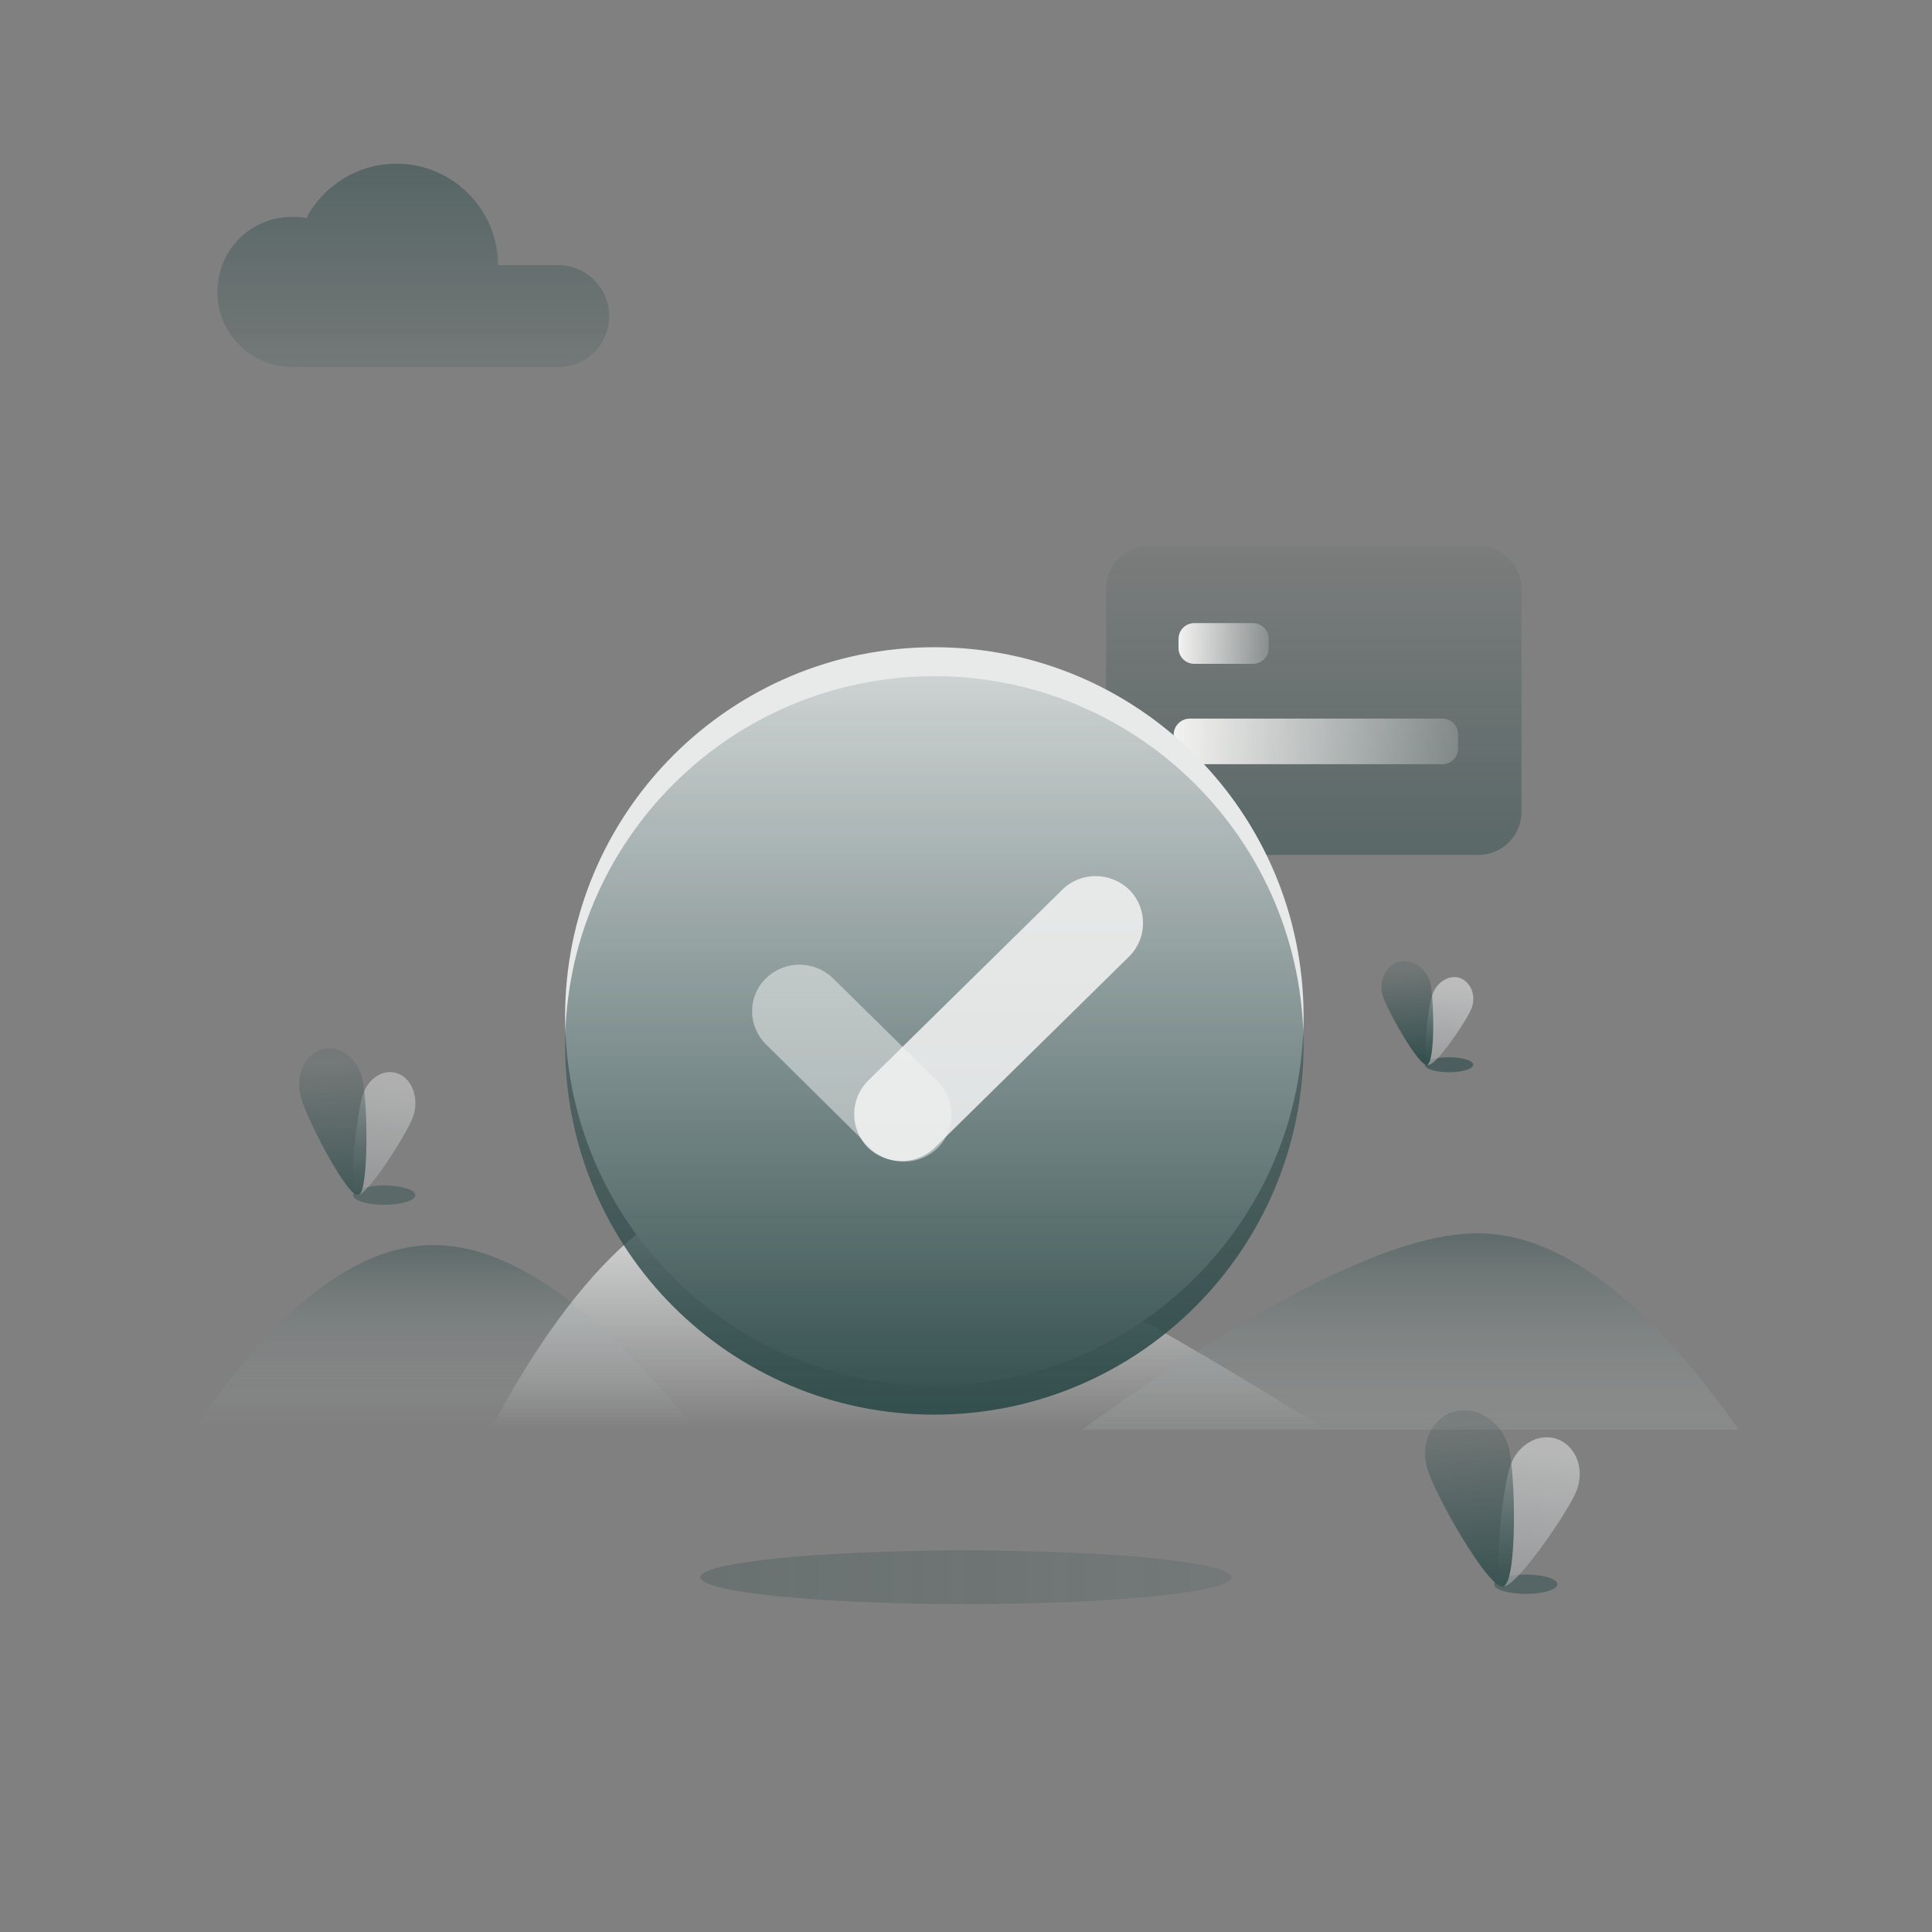 <svg width="167" height="167" viewBox="0 0 167 167" fill="none" xmlns="http://www.w3.org/2000/svg">
<rect x="0" y="0" width="167" height="167" fill="#808080" stroke="none"/>
<g opacity="0.9">
<path opacity="0.331" d="M83.5 138.656C96.182 138.656 106.462 137.618 106.462 136.337C106.462 135.056 96.182 134.018 83.5 134.018C70.818 134.018 60.538 135.056 60.538 136.337C60.538 137.618 70.818 138.656 83.5 138.656Z" fill="url(#paint0_linear_345_3537)"/>
<g opacity="0.779">
<path opacity="0.599" d="M33.214 104.143C34.7 104.143 35.905 103.769 35.905 103.308C35.905 102.847 34.7 102.473 33.214 102.473C31.729 102.473 30.524 102.847 30.524 103.308C30.524 103.769 31.729 104.143 33.214 104.143Z" fill="#2A4948"/>
<path opacity="0.577" d="M30.849 103.308C31.591 103.633 35.209 97.973 35.719 96.489C36.23 95.004 35.673 93.334 34.467 92.824C33.261 92.314 31.869 93.103 31.359 94.633C30.849 96.164 30.06 102.983 30.849 103.308Z" fill="url(#paint1_linear_345_3537)"/>
<path d="M30.988 103.308C31.916 103.03 31.776 95.004 31.312 93.195C30.849 91.386 29.318 90.273 27.833 90.69C26.349 91.108 25.56 92.917 25.978 94.726C26.395 96.535 30.06 103.586 30.988 103.308Z" fill="url(#paint2_linear_345_3537)"/>
</g>
<path opacity="0.7" d="M26.534 31.73C26.349 31.73 26.163 31.73 25.978 31.684C25.746 31.73 25.514 31.73 25.282 31.73C21.71 31.73 18.788 28.854 18.788 25.236C18.788 21.617 21.664 18.741 25.282 18.741C25.699 18.741 26.117 18.788 26.488 18.834C27.973 16.051 30.895 14.149 34.281 14.149C39.106 14.149 43.049 18.092 43.049 22.916H48.244C50.657 22.916 52.651 24.864 52.651 27.323C52.651 29.782 50.703 31.73 48.244 31.73H26.534Z" fill="url(#paint3_linear_345_3537)"/>
<path d="M16.7 123.58C23.937 112.957 30.895 107.622 37.482 107.622C44.069 107.622 51.631 112.957 60.12 123.58H16.7Z" fill="url(#paint4_linear_345_3537)"/>
<path d="M42.4 123.58C50.054 109.107 58.264 101.87 66.986 101.87C75.707 101.87 91.572 109.107 114.581 123.58H42.4Z" fill="url(#paint5_linear_345_3537)"/>
<path d="M150.3 123.58C142.321 112.261 134.76 106.602 127.709 106.602C120.658 106.602 109.246 112.261 93.52 123.58H150.3Z" fill="url(#paint6_linear_345_3537)"/>
<path opacity="0.67" d="M125.25 92.685C126.403 92.685 127.337 92.394 127.337 92.036C127.337 91.677 126.403 91.386 125.25 91.386C124.097 91.386 123.162 91.677 123.162 92.036C123.162 92.394 124.097 92.685 125.25 92.685Z" fill="#2A4948"/>
<path opacity="0.577" d="M123.441 92.036C124.044 92.267 126.781 88.232 127.198 87.165C127.616 86.098 127.152 84.938 126.271 84.567C125.389 84.196 124.276 84.799 123.858 85.866C123.441 86.886 122.884 91.804 123.441 92.036Z" fill="url(#paint7_linear_345_3537)"/>
<path d="M123.348 92.036C124.09 91.85 123.951 86.191 123.626 84.938C123.302 83.686 122.049 82.851 120.936 83.129C119.822 83.407 119.173 84.706 119.498 85.959C119.822 87.211 122.652 92.221 123.348 92.036Z" fill="url(#paint8_linear_345_3537)"/>
<g opacity="0.897">
<path opacity="0.597" d="M131.884 137.775C133.395 137.775 134.621 137.401 134.621 136.94C134.621 136.479 133.395 136.105 131.884 136.105C130.372 136.105 129.147 136.479 129.147 136.94C129.147 137.401 130.372 137.775 131.884 137.775Z" fill="#2A4948"/>
<path opacity="0.577" d="M129.935 137.079C130.91 137.45 135.595 130.631 136.291 128.822C136.986 127.013 136.244 125.018 134.667 124.415C133.09 123.812 131.281 124.786 130.585 126.595C129.889 128.404 128.961 136.708 129.935 137.079Z" fill="url(#paint9_linear_345_3537)"/>
<path d="M129.935 137.126C131.188 136.801 131.002 127.198 130.399 125.064C129.796 122.931 127.709 121.492 125.76 122.003C123.812 122.513 122.745 124.693 123.348 126.874C123.951 129.054 128.683 137.45 129.935 137.126Z" fill="url(#paint10_linear_345_3537)"/>
</g>
<path opacity="0.485" d="M99.319 47.178H127.801C129.843 47.178 131.513 48.847 131.513 50.889V70.186C131.513 72.228 129.843 73.897 127.801 73.897H99.319C97.278 73.897 95.608 72.228 95.608 70.186V50.889C95.608 48.847 97.278 47.178 99.319 47.178Z" fill="url(#paint11_linear_345_3537)"/>
<path d="M103.262 53.858H108.272C109.06 53.858 109.663 54.461 109.663 55.249V55.991C109.663 56.78 109.06 57.383 108.272 57.383H103.262C102.473 57.383 101.87 56.78 101.87 55.991V55.249C101.87 54.461 102.473 53.858 103.262 53.858Z" fill="url(#paint12_linear_345_3537)"/>
<path d="M102.844 62.115H124.647C125.436 62.115 126.039 62.718 126.039 63.506V64.666C126.039 65.455 125.436 66.058 124.647 66.058H102.844C102.056 66.058 101.453 65.455 101.453 64.666V63.506C101.453 62.718 102.102 62.115 102.844 62.115Z" fill="url(#paint13_linear_345_3537)"/>
<path d="M80.763 119.776C98.389 119.776 112.679 105.487 112.679 87.861C112.679 70.234 98.389 55.945 80.763 55.945C63.137 55.945 48.847 70.234 48.847 87.861C48.847 105.487 63.137 119.776 80.763 119.776Z" fill="#F3F4F4"/>
<path d="M80.763 122.281C98.389 122.281 112.679 107.992 112.679 90.366C112.679 72.739 98.389 58.45 80.763 58.45C63.137 58.45 48.847 72.739 48.847 90.366C48.847 107.992 63.137 122.281 80.763 122.281Z" fill="url(#paint14_linear_345_3537)"/>
<path opacity="0.499" d="M66.21 84.567C67.834 82.99 70.385 82.99 72.008 84.567L81.054 93.474C82.632 95.051 82.632 97.602 81.101 99.18L81.054 99.226C79.431 100.803 76.879 100.803 75.256 99.226L66.21 90.273C64.633 88.696 64.586 86.144 66.21 84.567C66.163 84.567 66.21 84.567 66.21 84.567Z" fill="white"/>
<path opacity="0.854" d="M97.615 76.913C99.192 78.49 99.192 81.042 97.662 82.619L97.615 82.665L80.822 99.18C79.199 100.757 76.647 100.757 75.024 99.18C73.447 97.602 73.447 95.051 74.977 93.474L75.024 93.427L91.817 76.913C93.394 75.336 95.992 75.336 97.615 76.913Z" fill="white"/>
</g>
<defs>
<linearGradient id="paint0_linear_345_3537" x1="116.08" y1="136.314" x2="49.034" y2="136.314" gradientUnits="userSpaceOnUse">
<stop stop-color="#2A4948" stop-opacity="0.38"/>
<stop offset="1" stop-color="#2A4948"/>
</linearGradient>
<linearGradient id="paint1_linear_345_3537" x1="33.303" y1="93.707" x2="32.471" y2="103.276" gradientUnits="userSpaceOnUse">
<stop stop-color="#F4F5F5"/>
<stop offset="1" stop-color="#B3B6B9"/>
</linearGradient>
<linearGradient id="paint2_linear_345_3537" x1="28.728" y1="91.555" x2="29.407" y2="103.266" gradientUnits="userSpaceOnUse">
<stop stop-color="#2A4948" stop-opacity="0.17"/>
<stop offset="1" stop-color="#2A4948"/>
</linearGradient>
<linearGradient id="paint3_linear_345_3537" x1="35.698" y1="31.732" x2="35.698" y2="6.453" gradientUnits="userSpaceOnUse">
<stop stop-color="#2A4948" stop-opacity="0.22"/>
<stop offset="1" stop-color="#2A4948"/>
</linearGradient>
<linearGradient id="paint4_linear_345_3537" x1="38.408" y1="123.522" x2="38.408" y2="108.081" gradientUnits="userSpaceOnUse">
<stop stop-color="#CCD3D3" stop-opacity="0"/>
<stop offset="1" stop-color="#2A4948" stop-opacity="0.4"/>
</linearGradient>
<linearGradient id="paint5_linear_345_3537" x1="78.491" y1="123.516" x2="78.491" y2="102.49" gradientUnits="userSpaceOnUse">
<stop stop-color="#F4F5F5" stop-opacity="0"/>
<stop offset="1" stop-color="#EEEFF0"/>
</linearGradient>
<linearGradient id="paint6_linear_345_3537" x1="121.908" y1="123.579" x2="121.908" y2="106.618" gradientUnits="userSpaceOnUse">
<stop offset="0.003" stop-color="#CCD3D3" stop-opacity="0.13"/>
<stop offset="0.98" stop-color="#2A4948" stop-opacity="0.4"/>
</linearGradient>
<linearGradient id="paint7_linear_345_3537" x1="125.377" y1="85.168" x2="124.644" y2="91.989" gradientUnits="userSpaceOnUse">
<stop stop-color="#F4F5F5"/>
<stop offset="1" stop-color="#B3B6B9"/>
</linearGradient>
<linearGradient id="paint8_linear_345_3537" x1="121.602" y1="83.748" x2="122.24" y2="91.973" gradientUnits="userSpaceOnUse">
<stop stop-color="#2A4948" stop-opacity="0.19"/>
<stop offset="1" stop-color="#2A4948"/>
</linearGradient>
<linearGradient id="paint9_linear_345_3537" x1="133.191" y1="125.495" x2="131.945" y2="137.04" gradientUnits="userSpaceOnUse">
<stop stop-color="#F4F5F5"/>
<stop offset="1" stop-color="#B3B6B9"/>
</linearGradient>
<linearGradient id="paint10_linear_345_3537" x1="126.929" y1="123.035" x2="128.04" y2="137.019" gradientUnits="userSpaceOnUse">
<stop stop-color="#2A4948" stop-opacity="0.21"/>
<stop offset="1" stop-color="#2A4948"/>
</linearGradient>
<linearGradient id="paint11_linear_345_3537" x1="113.561" y1="47.176" x2="113.561" y2="73.896" gradientUnits="userSpaceOnUse">
<stop stop-color="#2A4948" stop-opacity="0.13"/>
<stop offset="1" stop-color="#2A4948"/>
</linearGradient>
<linearGradient id="paint12_linear_345_3537" x1="109.651" y1="55.634" x2="101.846" y2="55.634" gradientUnits="userSpaceOnUse">
<stop stop-color="white" stop-opacity="0.192"/>
<stop offset="1" stop-color="#FFFFFD"/>
</linearGradient>
<linearGradient id="paint13_linear_345_3537" x1="126.037" y1="64.071" x2="101.45" y2="64.071" gradientUnits="userSpaceOnUse">
<stop stop-color="white" stop-opacity="0.192"/>
<stop offset="1" stop-color="#FFFFFD"/>
</linearGradient>
<linearGradient id="paint14_linear_345_3537" x1="80.784" y1="58.447" x2="80.784" y2="122.325" gradientUnits="userSpaceOnUse">
<stop stop-color="#2A4948" stop-opacity="0.15"/>
<stop offset="1" stop-color="#2A4948"/>
</linearGradient>
</defs>
</svg>

